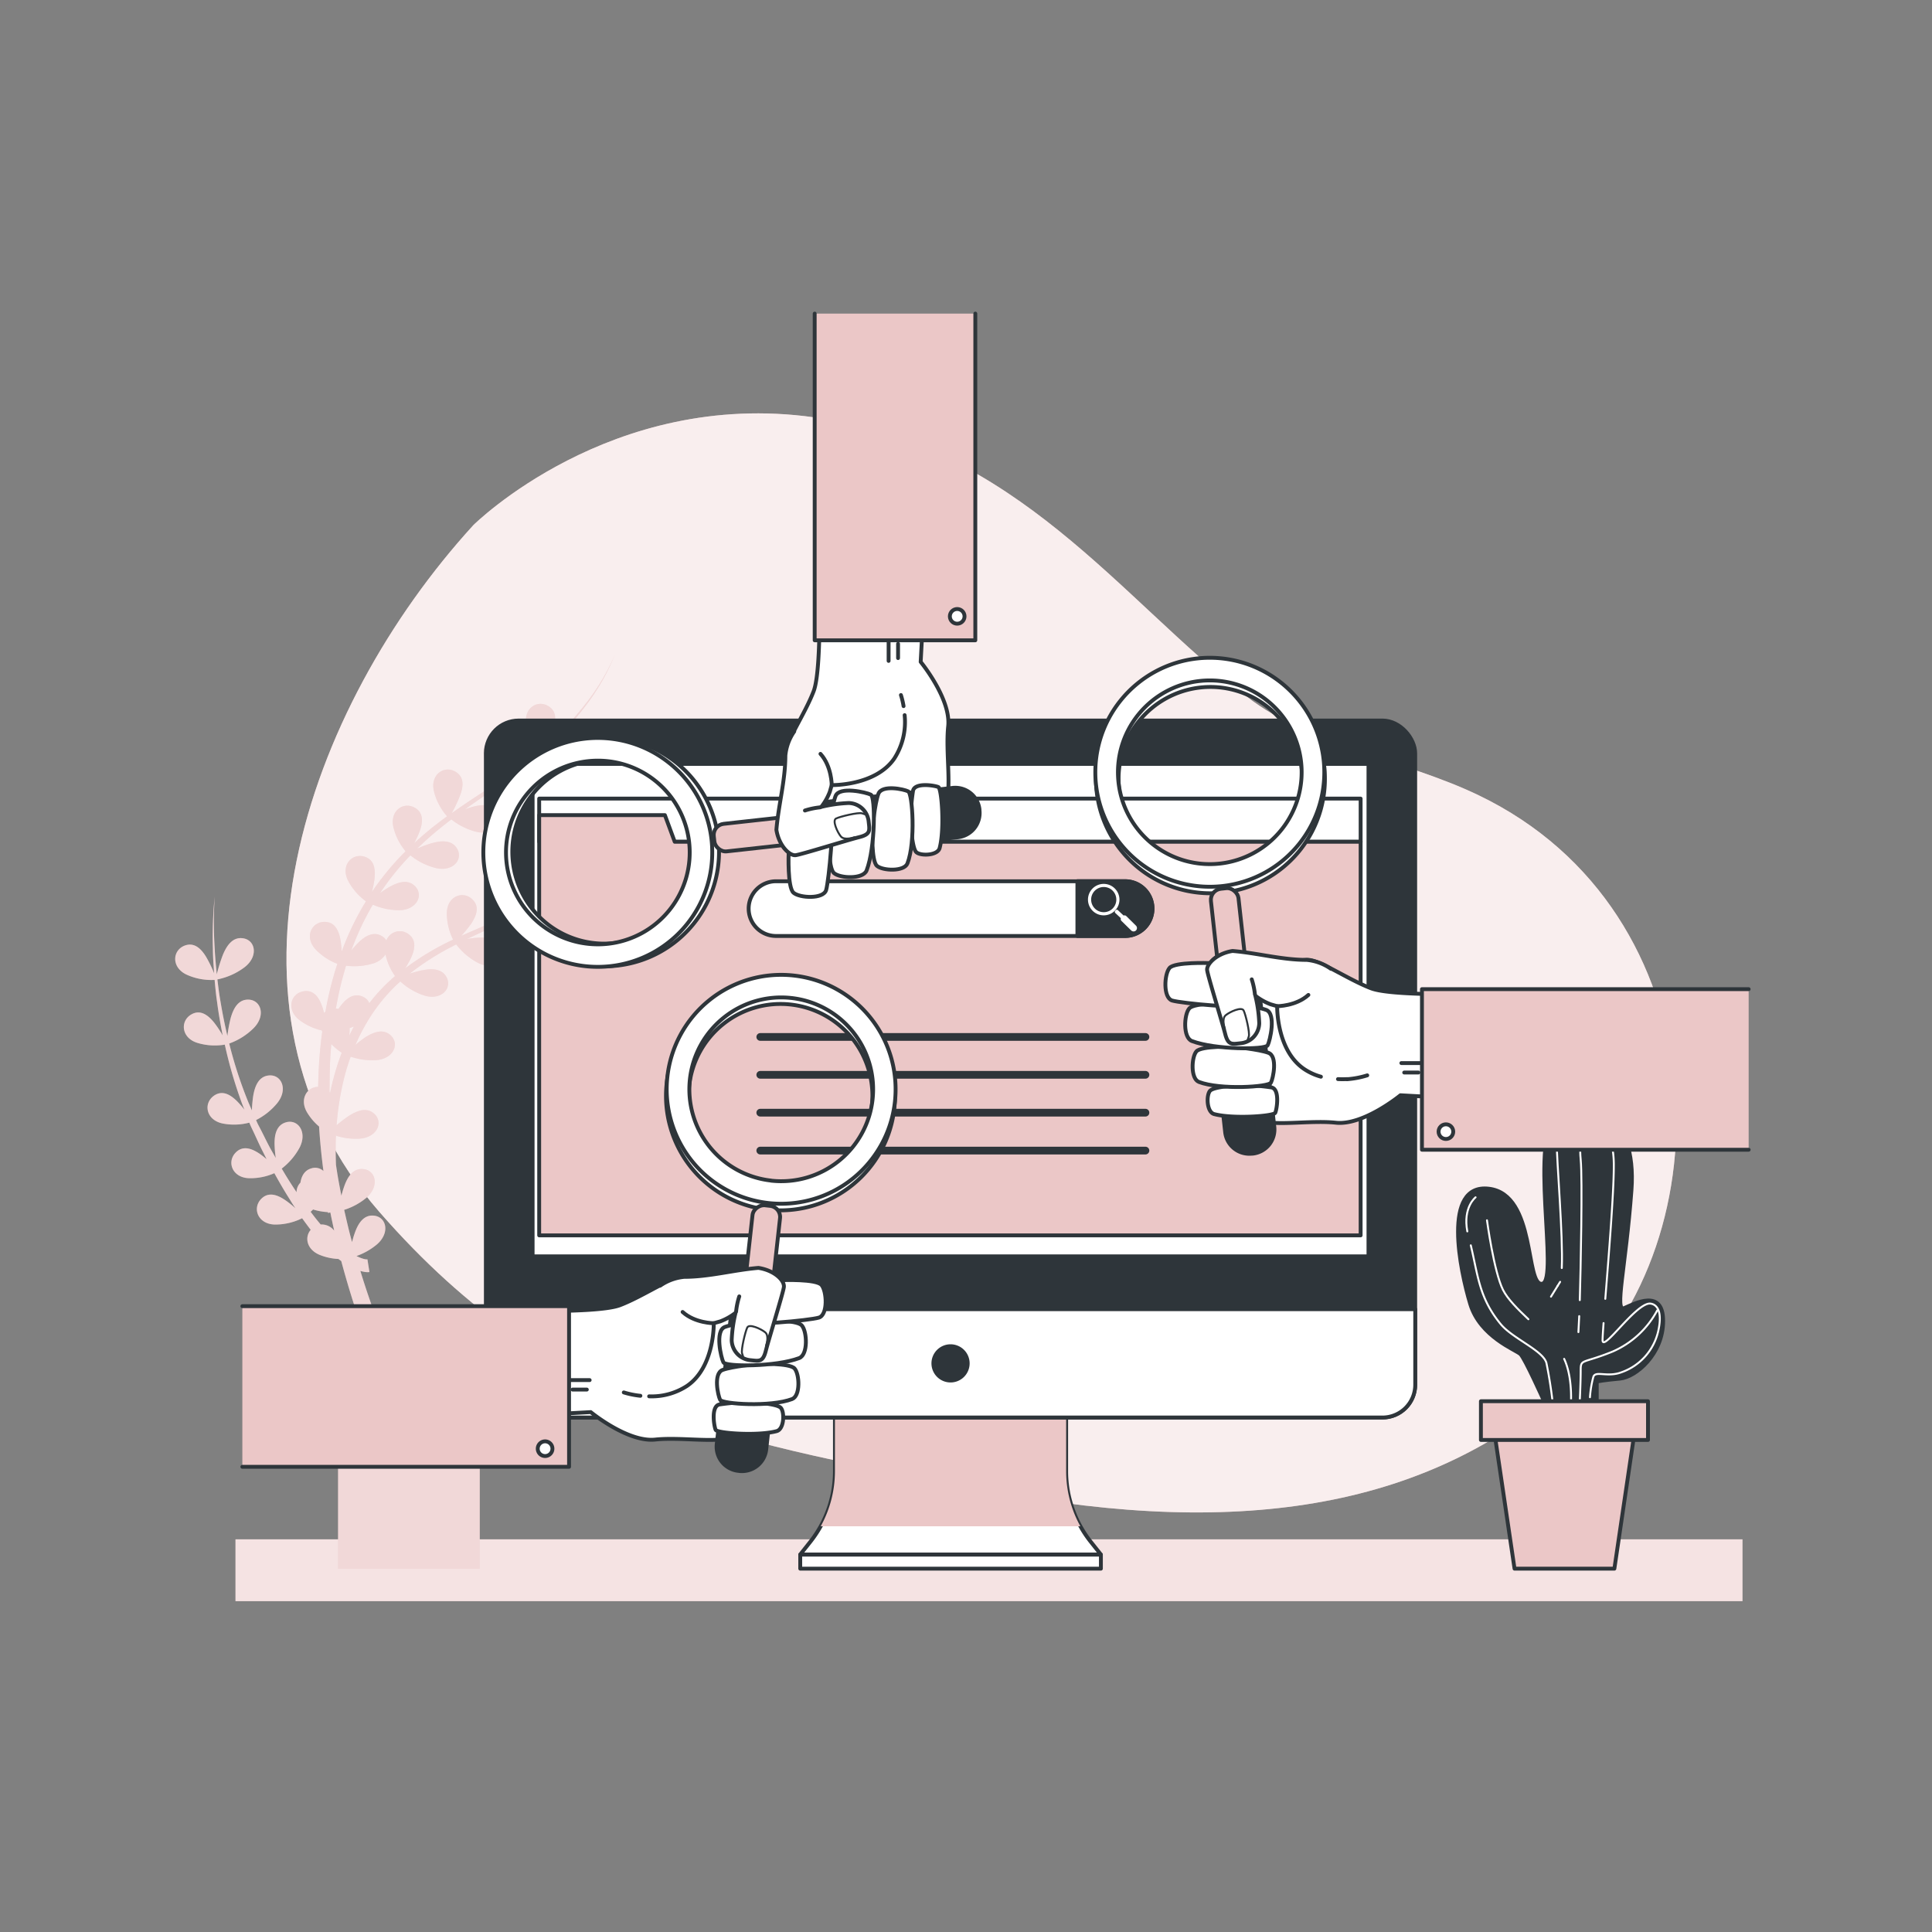 <svg width="500" height="500" xmlns="http://www.w3.org/2000/svg">

 <rect width="100%" height="100%" fill="#808080" stroke="none"/>

 <g>
  <title>Layer 1</title>
  <g id="freepik--background-simple--inject-2">
   <path id="svg_1" fill="#EBC7C7" d="m98.17,313.63c46.24,53 92.93,59.71 158.56,72.27s113.82,3.88 149.33,-28.13c41,-37 39.38,-121.76 -23.36,-151.94c-19.6,-9.45 -42.94,-12.31 -60.11,-25.6c-32.79,-25.36 -59.31,-64.82 -111.95,-72.23s-88.13,27.9 -88.13,27.9c-43.23,47.34 -70.58,124.69 -24.34,177.73z"/>
   <path id="svg_2" opacity="0.7" fill="#fff" d="m98.17,313.63c46.24,53 92.93,59.71 158.56,72.27s113.82,3.88 149.33,-28.13c41,-37 39.38,-121.76 -23.36,-151.94c-19.6,-9.45 -42.94,-12.31 -60.11,-25.6c-32.79,-25.36 -59.31,-64.82 -111.95,-72.23s-88.13,27.9 -88.13,27.9c-43.23,47.34 -70.58,124.69 -24.34,177.73z"/>
  </g>
  <g id="freepik--Shadow--inject-2">
   <rect id="svg_3" fill="#EBC7C7" height="16" width="390" y="398.38" x="60.95"/>
   <rect id="svg_4" opacity="0.5" fill="#fff" height="16" width="390" y="398.38" x="60.95"/>
  </g>
  <g id="freepik--Plants--inject-2">
   <path id="svg_5" fill="#EBC7C7" d="m152.92,226.29a56,56 0 0 0 -5.61,2.17c1,-0.73 2,-1.49 3,-2.26a145.46,145.46 0 0 0 12.69,-11.5a138.06,138.06 0 0 1 -15,12.63a31.86,31.86 0 0 0 1.92,-3.94c1,-2.49 1.18,-5 -1.19,-6.33c-2.93,-1.64 -6.47,0.81 -5.54,5a15.46,15.46 0 0 0 3.23,6.35a95.78,95.78 0 0 1 -10.8,6.47l-0.35,0.18a35.61,35.61 0 0 0 2.09,-4.25c0.94,-2.48 1.18,-5 -1.2,-6.32c-2.93,-1.65 -6.47,0.81 -5.53,5a15.49,15.49 0 0 0 3.16,6.28c-4.49,2.21 -9.13,4.09 -13.75,6.13l-0.67,0.3a30.82,30.82 0 0 0 2.51,-3.07c1.5,-2.2 2.31,-4.58 0.31,-6.43c-2.46,-2.28 -6.49,-0.72 -6.55,3.6a15.45,15.45 0 0 0 1.62,6.87a70.69,70.69 0 0 0 -12.26,7.32l-0.12,0.1a27.44,27.44 0 0 0 1.42,-2.54c1.13,-2.41 1.55,-4.89 -0.73,-6.4a3.72,3.72 0 0 0 -5.58,1.73a3.51,3.51 0 0 0 -1.19,-1.14c-2.29,-1.32 -4.54,0.11 -6.47,2.13c-0.5,0.53 -1,1.1 -1.43,1.66a70.54,70.54 0 0 1 5.59,-11.9a17.11,17.11 0 0 0 6.73,1.43c4.56,0 6.48,-3.8 4.24,-6.16c-1.82,-1.91 -4.38,-1.18 -6.8,0.22a25.56,25.56 0 0 0 -2.31,1.52a69.14,69.14 0 0 1 7.86,-9.78a17.13,17.13 0 0 0 6.5,3.27c4.43,1.09 7.21,-2.12 5.61,-4.95c-1.3,-2.3 -4,-2.21 -6.65,-1.44a30.74,30.74 0 0 0 -3.72,1.38c1.21,-1.18 2.46,-2.31 3.73,-3.43c1.66,-1.42 3.38,-2.79 5.13,-4.13a17.09,17.09 0 0 0 6.39,3.19c4.43,1.09 7.21,-2.12 5.61,-4.95c-1.3,-2.3 -4,-2.21 -6.66,-1.44c-0.62,0.18 -1.25,0.4 -1.86,0.63c2.31,-1.65 4.65,-3.26 7,-4.86l2.17,-1.49a17.18,17.18 0 0 0 6.72,3.46c4.43,1.09 7.22,-2.12 5.62,-4.95c-1.31,-2.3 -4,-2.21 -6.66,-1.44q-1.57,0.48 -3.09,1.11l0,0l1.34,-1c0.82,-0.59 1.64,-1.19 2.44,-1.82c1,-0.75 1.95,-1.58 2.92,-2.38c0.56,-0.44 1.09,-0.91 1.62,-1.39a17.13,17.13 0 0 0 6.76,3.49c4.43,1.09 7.21,-2.12 5.61,-4.95c-1.3,-2.3 -4,-2.21 -6.65,-1.44a37.55,37.55 0 0 0 -4.36,1.65l0,0c1.81,-1.68 3.56,-3.43 5.22,-5.25c0.11,-0.13 0.21,-0.26 0.33,-0.38c0.71,-0.79 1.41,-1.59 2.09,-2.42s1.56,-1.92 2.3,-2.92a57.23,57.23 0 0 0 7.44,-13a57,57 0 0 1 -7.69,12.8a80.47,80.47 0 0 1 -10.27,10.85l-0.41,0.35a38,38 0 0 0 2.26,-4.51c0.95,-2.48 1.18,-5 -1.2,-6.32c-2.92,-1.65 -6.47,0.81 -5.53,5a15.55,15.55 0 0 0 3.51,6.68l-0.88,0.76l-1,0.86c-0.58,0.47 -1.18,0.92 -1.78,1.37c-0.32,0.24 -0.63,0.49 -1,0.73c-0.85,0.63 -1.71,1.24 -2.58,1.84l-1.25,0.85l-1.42,1a34.73,34.73 0 0 0 2.18,-4.41c0.95,-2.49 1.18,-5 -1.19,-6.32c-2.93,-1.65 -6.48,0.81 -5.54,5a15.47,15.47 0 0 0 3.35,6.51l-1,0.68l-3.89,2.55l-0.77,0.5l-2.17,1.45l-0.94,0.63c-1,0.69 -2,1.39 -3,2.11a35.3,35.3 0 0 0 2.1,-4.47c1,-2.48 1.18,-5 -1.19,-6.32c-2.93,-1.65 -6.47,0.81 -5.53,5a15.41,15.41 0 0 0 3.42,6.58c-1.7,1.25 -3.38,2.53 -5,3.87c-1.19,1 -2.36,2 -3.51,3.08a27.54,27.54 0 0 0 1.34,-2.86c0.94,-2.49 1.18,-5 -1.2,-6.32c-2.93,-1.65 -6.47,0.81 -5.53,5a15.49,15.49 0 0 0 3.16,6.28a70.22,70.22 0 0 0 -8.71,10.53a26.71,26.71 0 0 0 0.66,-3.32c0.32,-2.64 -0.06,-5.12 -2.69,-5.84c-3.24,-0.89 -6.08,2.35 -4.15,6.21a15.49,15.49 0 0 0 4.64,5.37a72.78,72.78 0 0 0 -6.28,13a26.84,26.84 0 0 0 -0.28,-2.83c-0.45,-2.63 -1.51,-4.9 -4.24,-4.85c-3.36,0.07 -5.17,4 -2.22,7.14a15.24,15.24 0 0 0 5.62,3.71a91.35,91.35 0 0 0 -2.77,10.67c-0.12,0.57 -0.21,1.14 -0.32,1.71c-0.12,0.11 -0.24,0.22 -0.35,0.34c-0.12,-0.49 -0.26,-1 -0.42,-1.47c-0.84,-2.52 -2.24,-4.61 -4.93,-4.13c-3.3,0.58 -4.49,4.72 -1.09,7.39a15.13,15.13 0 0 0 5.84,2.73c0,0.1 0.08,0.19 0.13,0.29c-0.37,2.71 -0.65,5.44 -0.82,8.18c-0.13,2 -0.2,4.09 -0.24,6.14c-2.86,0 -4.88,3.14 -2.91,6.54a14.42,14.42 0 0 0 3.15,3.72c0.24,3.85 0.62,7.7 1.13,11.52a3.17,3.17 0 0 0 -3.06,-0.71c-1.8,0.49 -2.61,1.94 -2.9,3.72a3.56,3.56 0 0 0 -1,2.47c-1.34,-2 -2.61,-4 -3.84,-6.11a17,17 0 0 0 4.57,-5.33c2.15,-4 -0.28,-7.51 -3.41,-6.66c-2.56,0.7 -3.12,3.3 -3,6.09a27.92,27.92 0 0 0 0.3,3.16l-1.32,-2.32c-1.1,-2 -2,-4 -3.08,-6c-0.26,-0.49 -0.49,-1 -0.7,-1.5a17,17 0 0 0 5.47,-4.37c2.87,-3.54 1.14,-7.43 -2.1,-7.18c-2.64,0.21 -3.69,2.66 -4.13,5.42a34,34 0 0 0 -0.32,3.63l-0.94,-2.17a111.49,111.49 0 0 1 -4.93,-15.14a17,17 0 0 0 6.34,-4c3.21,-3.25 1.88,-7.28 -1.37,-7.36c-2.64,-0.06 -3.93,2.27 -4.65,5a36.54,36.54 0 0 0 -0.79,4.4q-1.05,-4.44 -1.8,-9c-0.34,-1.86 -0.56,-3.75 -0.79,-5.63a17.24,17.24 0 0 0 7.06,-3.17c3.6,-2.8 2.81,-7 -0.41,-7.47c-2.61,-0.41 -4.19,1.74 -5.25,4.33a43.22,43.22 0 0 0 -1.56,5c-0.2,-2.18 -0.43,-4.37 -0.53,-6.56a102.57,102.57 0 0 1 0,-13.58a102.93,102.93 0 0 0 -0.47,13.6c0,2.09 0.18,4.17 0.31,6.26a33.43,33.43 0 0 0 -2,-4.13c-1.36,-2.29 -3.18,-4 -5.7,-3c-3.11,1.28 -3.38,5.58 0.52,7.46a15.48,15.48 0 0 0 7.31,1.39c0.18,1.87 0.34,3.73 0.62,5.58c0.39,3 0.89,5.88 1.48,8.79a29.76,29.76 0 0 0 -2.13,-3.21c-1.65,-2.09 -3.67,-3.57 -6,-2.22c-2.91,1.67 -2.63,6 1.48,7.33a15.5,15.5 0 0 0 7.19,0.48a115.73,115.73 0 0 0 4.49,15.35l0.59,1.5a21.73,21.73 0 0 0 -1.71,-2c-1.85,-1.92 -4,-3.19 -6.23,-1.6c-2.73,2 -2,6.2 2.2,7.14a15.47,15.47 0 0 0 7,-0.2c0.21,0.51 0.42,1 0.67,1.52c1,2.06 1.89,4.17 2.94,6.19l0.87,1.75c-0.52,-0.45 -1.06,-0.88 -1.62,-1.28c-2.18,-1.53 -4.54,-2.37 -6.42,-0.4c-2.32,2.43 -0.82,6.47 3.5,6.6a15.31,15.31 0 0 0 6.54,-1.3c1.24,2.24 2.51,4.45 3.89,6.62c0.51,0.83 1,1.65 1.58,2.47a25.7,25.7 0 0 0 -2.48,-2c-2.18,-1.53 -4.54,-2.37 -6.43,-0.4c-2.31,2.43 -0.81,6.47 3.51,6.6a15.55,15.55 0 0 0 7.12,-1.63q1.08,1.5 2.22,3c-1.61,1.87 -1.08,5 2.19,6.43a14.59,14.59 0 0 0 5,1.11c0.2,0.16 0.4,0.32 0.62,0.47l0.1,0.08q3.1,11.58 7.35,22.82c1.2,3.19 2.49,6.35 3.82,9.49l-12,0l0,47.32l36.67,0l0,-47.36l-19.52,0c-1.67,-3.65 -3.28,-7.34 -4.78,-11.07c-2.45,-6.12 -4.67,-12.34 -6.6,-18.65l0,0a8.52,8.52 0 0 0 1,0.23a4.36,4.36 0 0 0 1.35,0.06l-0.52,-3.29l-0.35,0a6.18,6.18 0 0 1 -0.62,-0.12a9.53,9.53 0 0 1 -1.35,-0.5l-0.52,-0.24a16.93,16.93 0 0 0 5.29,-3c3.47,-3 2.49,-7.1 -0.75,-7.45c-2.62,-0.29 -4.1,1.93 -5,4.56c-0.27,0.75 -0.49,1.53 -0.68,2.29c-0.19,-0.7 -0.38,-1.4 -0.56,-2.1c-0.53,-2.07 -1,-4.16 -1.48,-6.25a16.83,16.83 0 0 0 5.73,-3.11c3.47,-3 2.48,-7.09 -0.75,-7.44c-2.63,-0.29 -4.1,1.93 -5,4.56c-0.27,0.76 -0.5,1.55 -0.7,2.33c-0.3,-1.52 -0.59,-3.05 -0.86,-4.58c-0.19,-1.13 -0.37,-2.27 -0.54,-3.41c-0.06,-1.62 -0.09,-3.24 -0.07,-4.87c0,-0.89 0,-1.78 0.08,-2.67a17.1,17.1 0 0 0 6.07,0.77c4.56,-0.3 6.24,-4.2 3.86,-6.41c-1.94,-1.81 -4.45,-0.91 -6.78,0.63a31.89,31.89 0 0 0 -3,2.31a73.1,73.1 0 0 1 1.73,-11.3a57.69,57.69 0 0 1 1.91,-6.46a17.13,17.13 0 0 0 6.51,0.91c4.56,-0.29 6.24,-4.19 3.86,-6.41c-1.93,-1.8 -4.45,-0.91 -6.78,0.64a26.3,26.3 0 0 0 -2.34,1.81a48.36,48.36 0 0 1 3.06,-6a44.09,44.09 0 0 1 8.54,-10.41a16.91,16.91 0 0 0 6.05,3.59c4.34,1.42 7.35,-1.58 6,-4.52c-1.13,-2.39 -3.79,-2.5 -6.53,-1.93a27.66,27.66 0 0 0 -3.12,0.86l0.07,-0.06a69,69 0 0 1 12,-7.52a17.21,17.21 0 0 0 5.58,4.74c4.06,2.09 7.51,-0.39 6.61,-3.51c-0.73,-2.54 -3.34,-3.07 -6.13,-3a29.72,29.72 0 0 0 -3.27,0.36c4.51,-2.13 9.11,-4.14 13.55,-6.49l0,0l0.1,0a17,17 0 0 0 6.89,3.6c4.43,1.1 7.21,-2.12 5.61,-5c-1.3,-2.3 -4,-2.2 -6.65,-1.44c-0.75,0.22 -1.5,0.49 -2.23,0.77a99.31,99.31 0 0 0 8.61,-5.62l0.23,0.25l0,-0.13a17.36,17.36 0 0 0 6.95,3.65c4.42,1.09 7.21,-2.12 5.61,-5c-1.26,-2.17 -3.92,-2.08 -6.61,-1.31zm-69.92,90.61c-0.91,-1.06 -1.77,-2.17 -2.61,-3.29c0.2,-0.18 0.42,-0.38 0.64,-0.6a15.72,15.72 0 0 0 3.85,0.69l0,0.21l0.61,-0.13c0.32,1.58 0.65,3.15 1,4.72a4.09,4.09 0 0 0 -3.49,-1.6zm3.26,-37.65c-0.31,1.18 -0.57,2.36 -0.82,3.55l-0.15,-0.21q0,-3.66 0.11,-7.3c0.07,-1.7 0.19,-3.39 0.34,-5.09a17.62,17.62 0 0 0 2.7,2.25a65.51,65.51 0 0 0 -2.17,6.8l-0.01,0zm4.1,-11.2c0.06,-0.44 0.11,-0.89 0.13,-1.33l0,-0.67c0.36,-0.11 0.73,-0.24 1.09,-0.39c-0.4,0.79 -0.82,1.59 -1.21,2.39l-0.01,0zm5.21,-8.45a3.19,3.19 0 0 0 -1.83,-1.72c-2.47,-1 -4.47,0.8 -6.06,3.1l-0.08,0.11l-0.16,0a3,3 0 0 0 -0.51,-0.07a0.83,0.83 0 0 1 0.07,-0.41a89.35,89.35 0 0 1 2.56,-10.69a17,17 0 0 0 6.85,-0.53a5.83,5.83 0 0 0 3.36,-2.39a15.44,15.44 0 0 0 2.47,5.61a45.89,45.89 0 0 0 -6.66,7l-0.01,-0.01z"/>
   <path id="svg_6" opacity="0.3" fill="#fff" d="m152.92,226.29a56,56 0 0 0 -5.61,2.17c1,-0.73 2,-1.49 3,-2.26a145.46,145.46 0 0 0 12.69,-11.5a138.06,138.06 0 0 1 -15,12.63a31.86,31.86 0 0 0 1.92,-3.94c1,-2.49 1.18,-5 -1.19,-6.33c-2.93,-1.64 -6.47,0.81 -5.54,5a15.46,15.46 0 0 0 3.23,6.35a95.78,95.78 0 0 1 -10.8,6.47l-0.35,0.18a35.61,35.61 0 0 0 2.09,-4.25c0.94,-2.48 1.18,-5 -1.2,-6.32c-2.93,-1.65 -6.47,0.81 -5.53,5a15.49,15.49 0 0 0 3.16,6.28c-4.49,2.21 -9.13,4.09 -13.75,6.13l-0.67,0.3a30.82,30.82 0 0 0 2.51,-3.07c1.5,-2.2 2.31,-4.58 0.31,-6.43c-2.46,-2.28 -6.49,-0.72 -6.55,3.6a15.45,15.45 0 0 0 1.62,6.87a70.69,70.69 0 0 0 -12.26,7.32l-0.12,0.1a27.44,27.44 0 0 0 1.42,-2.54c1.13,-2.41 1.55,-4.89 -0.73,-6.4a3.72,3.72 0 0 0 -5.58,1.73a3.51,3.51 0 0 0 -1.19,-1.14c-2.29,-1.32 -4.54,0.11 -6.47,2.13c-0.5,0.53 -1,1.1 -1.43,1.66a70.54,70.54 0 0 1 5.59,-11.9a17.11,17.11 0 0 0 6.73,1.43c4.56,0 6.48,-3.8 4.24,-6.16c-1.82,-1.91 -4.38,-1.18 -6.8,0.22a25.56,25.56 0 0 0 -2.31,1.52a69.14,69.14 0 0 1 7.86,-9.78a17.13,17.13 0 0 0 6.5,3.27c4.43,1.09 7.21,-2.12 5.61,-4.95c-1.3,-2.3 -4,-2.21 -6.65,-1.44a30.74,30.74 0 0 0 -3.72,1.38c1.21,-1.18 2.46,-2.31 3.73,-3.43c1.66,-1.42 3.38,-2.79 5.13,-4.13a17.09,17.09 0 0 0 6.39,3.19c4.43,1.09 7.21,-2.12 5.61,-4.95c-1.3,-2.3 -4,-2.21 -6.66,-1.44c-0.62,0.18 -1.25,0.4 -1.86,0.63c2.31,-1.65 4.65,-3.26 7,-4.86l2.17,-1.49a17.18,17.18 0 0 0 6.72,3.46c4.43,1.09 7.22,-2.12 5.62,-4.95c-1.31,-2.3 -4,-2.21 -6.66,-1.44q-1.57,0.48 -3.09,1.11l0,0l1.34,-1c0.82,-0.59 1.64,-1.19 2.44,-1.82c1,-0.75 1.95,-1.58 2.92,-2.38c0.56,-0.44 1.09,-0.91 1.62,-1.39a17.13,17.13 0 0 0 6.76,3.49c4.43,1.09 7.21,-2.12 5.61,-4.95c-1.3,-2.3 -4,-2.21 -6.65,-1.44a37.55,37.55 0 0 0 -4.36,1.65l0,0c1.81,-1.68 3.56,-3.43 5.22,-5.25c0.11,-0.13 0.21,-0.26 0.33,-0.38c0.71,-0.79 1.41,-1.59 2.09,-2.42s1.56,-1.92 2.3,-2.92a57.23,57.23 0 0 0 7.44,-13a57,57 0 0 1 -7.69,12.8a80.47,80.47 0 0 1 -10.27,10.85l-0.41,0.35a38,38 0 0 0 2.26,-4.51c0.95,-2.48 1.18,-5 -1.2,-6.32c-2.92,-1.65 -6.47,0.81 -5.53,5a15.55,15.55 0 0 0 3.51,6.68l-0.88,0.76l-1,0.86c-0.58,0.47 -1.18,0.92 -1.78,1.37c-0.32,0.24 -0.63,0.49 -1,0.73c-0.85,0.63 -1.71,1.24 -2.58,1.84l-1.25,0.85l-1.42,1a34.73,34.73 0 0 0 2.18,-4.41c0.95,-2.49 1.18,-5 -1.19,-6.32c-2.93,-1.65 -6.48,0.81 -5.54,5a15.47,15.47 0 0 0 3.35,6.51l-1,0.68l-3.89,2.55l-0.77,0.5l-2.17,1.45l-0.94,0.63c-1,0.69 -2,1.39 -3,2.11a35.3,35.3 0 0 0 2.1,-4.47c1,-2.48 1.18,-5 -1.19,-6.32c-2.93,-1.65 -6.47,0.81 -5.53,5a15.41,15.41 0 0 0 3.42,6.58c-1.7,1.25 -3.38,2.53 -5,3.87c-1.19,1 -2.36,2 -3.51,3.08a27.54,27.54 0 0 0 1.34,-2.86c0.94,-2.49 1.18,-5 -1.2,-6.32c-2.93,-1.65 -6.47,0.81 -5.53,5a15.49,15.49 0 0 0 3.16,6.28a70.22,70.22 0 0 0 -8.71,10.53a26.71,26.71 0 0 0 0.66,-3.32c0.32,-2.64 -0.06,-5.12 -2.69,-5.84c-3.24,-0.89 -6.08,2.35 -4.15,6.21a15.49,15.49 0 0 0 4.64,5.37a72.78,72.78 0 0 0 -6.28,13a26.84,26.84 0 0 0 -0.28,-2.83c-0.45,-2.63 -1.51,-4.9 -4.24,-4.85c-3.36,0.07 -5.17,4 -2.22,7.14a15.24,15.24 0 0 0 5.62,3.71a91.35,91.35 0 0 0 -2.77,10.67c-0.12,0.57 -0.21,1.14 -0.32,1.71c-0.12,0.11 -0.24,0.22 -0.35,0.34c-0.12,-0.49 -0.26,-1 -0.42,-1.47c-0.84,-2.52 -2.24,-4.61 -4.93,-4.13c-3.3,0.58 -4.49,4.72 -1.09,7.39a15.13,15.13 0 0 0 5.84,2.73c0,0.1 0.08,0.19 0.13,0.29c-0.37,2.71 -0.65,5.44 -0.82,8.18c-0.13,2 -0.2,4.09 -0.24,6.14c-2.86,0 -4.88,3.14 -2.91,6.54a14.42,14.42 0 0 0 3.15,3.72c0.24,3.85 0.62,7.7 1.13,11.52a3.17,3.17 0 0 0 -3.06,-0.71c-1.8,0.49 -2.61,1.94 -2.9,3.72a3.56,3.56 0 0 0 -1,2.47c-1.34,-2 -2.61,-4 -3.84,-6.11a17,17 0 0 0 4.57,-5.33c2.15,-4 -0.28,-7.51 -3.41,-6.66c-2.56,0.7 -3.12,3.3 -3,6.09a27.92,27.92 0 0 0 0.3,3.16l-1.32,-2.32c-1.1,-2 -2,-4 -3.08,-6c-0.26,-0.49 -0.49,-1 -0.7,-1.5a17,17 0 0 0 5.47,-4.37c2.87,-3.54 1.14,-7.43 -2.1,-7.18c-2.64,0.21 -3.69,2.66 -4.13,5.42a34,34 0 0 0 -0.32,3.63l-0.94,-2.17a111.49,111.49 0 0 1 -4.93,-15.14a17,17 0 0 0 6.34,-4c3.21,-3.25 1.88,-7.28 -1.37,-7.36c-2.64,-0.06 -3.93,2.27 -4.65,5a36.54,36.54 0 0 0 -0.79,4.4q-1.05,-4.44 -1.8,-9c-0.34,-1.86 -0.56,-3.75 -0.79,-5.63a17.24,17.24 0 0 0 7.06,-3.17c3.6,-2.8 2.81,-7 -0.41,-7.47c-2.61,-0.41 -4.19,1.74 -5.25,4.33a43.22,43.22 0 0 0 -1.56,5c-0.2,-2.18 -0.43,-4.37 -0.53,-6.56a102.57,102.57 0 0 1 0,-13.58a102.93,102.93 0 0 0 -0.47,13.6c0,2.09 0.18,4.17 0.31,6.26a33.43,33.43 0 0 0 -2,-4.13c-1.36,-2.29 -3.18,-4 -5.7,-3c-3.11,1.28 -3.38,5.58 0.52,7.46a15.48,15.48 0 0 0 7.31,1.39c0.18,1.87 0.34,3.73 0.62,5.58c0.39,3 0.89,5.88 1.48,8.79a29.76,29.76 0 0 0 -2.13,-3.21c-1.65,-2.09 -3.67,-3.57 -6,-2.22c-2.91,1.67 -2.63,6 1.48,7.33a15.5,15.5 0 0 0 7.19,0.48a115.73,115.73 0 0 0 4.49,15.35l0.59,1.5a21.73,21.73 0 0 0 -1.71,-2c-1.85,-1.92 -4,-3.19 -6.23,-1.6c-2.73,2 -2,6.2 2.2,7.14a15.47,15.47 0 0 0 7,-0.2c0.21,0.51 0.42,1 0.67,1.52c1,2.06 1.89,4.17 2.94,6.19l0.87,1.75c-0.52,-0.45 -1.06,-0.88 -1.62,-1.28c-2.18,-1.53 -4.54,-2.37 -6.42,-0.4c-2.32,2.43 -0.82,6.47 3.5,6.6a15.31,15.31 0 0 0 6.54,-1.3c1.24,2.24 2.51,4.45 3.89,6.62c0.51,0.83 1,1.65 1.58,2.47a25.7,25.7 0 0 0 -2.48,-2c-2.18,-1.53 -4.54,-2.37 -6.43,-0.4c-2.31,2.43 -0.81,6.47 3.51,6.6a15.55,15.55 0 0 0 7.12,-1.63q1.08,1.5 2.22,3c-1.61,1.87 -1.08,5 2.19,6.43a14.59,14.59 0 0 0 5,1.11c0.2,0.16 0.4,0.32 0.62,0.47l0.1,0.08q3.1,11.58 7.35,22.82c1.2,3.19 2.49,6.35 3.82,9.49l-12,0l0,47.32l36.67,0l0,-47.36l-19.52,0c-1.67,-3.65 -3.28,-7.34 -4.78,-11.07c-2.45,-6.12 -4.67,-12.34 -6.6,-18.65l0,0a8.52,8.52 0 0 0 1,0.23a4.36,4.36 0 0 0 1.35,0.06l-0.52,-3.29l-0.35,0a6.18,6.18 0 0 1 -0.62,-0.12a9.53,9.53 0 0 1 -1.35,-0.5l-0.52,-0.24a16.93,16.93 0 0 0 5.29,-3c3.47,-3 2.49,-7.1 -0.75,-7.45c-2.62,-0.29 -4.1,1.93 -5,4.56c-0.27,0.75 -0.49,1.53 -0.68,2.29c-0.19,-0.7 -0.38,-1.4 -0.56,-2.1c-0.53,-2.07 -1,-4.16 -1.48,-6.25a16.83,16.83 0 0 0 5.73,-3.11c3.47,-3 2.48,-7.09 -0.75,-7.44c-2.63,-0.29 -4.1,1.93 -5,4.56c-0.27,0.76 -0.5,1.55 -0.7,2.33c-0.3,-1.52 -0.59,-3.05 -0.86,-4.58c-0.19,-1.13 -0.37,-2.27 -0.54,-3.41c-0.06,-1.62 -0.09,-3.24 -0.07,-4.87c0,-0.89 0,-1.78 0.08,-2.67a17.1,17.1 0 0 0 6.07,0.77c4.56,-0.3 6.24,-4.2 3.86,-6.41c-1.94,-1.81 -4.45,-0.91 -6.78,0.63a31.89,31.89 0 0 0 -3,2.31a73.1,73.1 0 0 1 1.73,-11.3a57.69,57.69 0 0 1 1.91,-6.46a17.13,17.13 0 0 0 6.51,0.91c4.56,-0.29 6.24,-4.19 3.86,-6.41c-1.93,-1.8 -4.45,-0.91 -6.78,0.64a26.3,26.3 0 0 0 -2.34,1.81a48.36,48.36 0 0 1 3.06,-6a44.09,44.09 0 0 1 8.54,-10.41a16.91,16.91 0 0 0 6.05,3.59c4.34,1.42 7.35,-1.58 6,-4.52c-1.13,-2.39 -3.79,-2.5 -6.53,-1.93a27.66,27.66 0 0 0 -3.12,0.86l0.07,-0.06a69,69 0 0 1 12,-7.52a17.21,17.21 0 0 0 5.58,4.74c4.06,2.09 7.51,-0.39 6.61,-3.51c-0.73,-2.54 -3.34,-3.07 -6.13,-3a29.72,29.72 0 0 0 -3.27,0.36c4.51,-2.13 9.11,-4.14 13.55,-6.49l0,0l0.1,0a17,17 0 0 0 6.89,3.6c4.43,1.1 7.21,-2.12 5.61,-5c-1.3,-2.3 -4,-2.2 -6.65,-1.44c-0.75,0.22 -1.5,0.49 -2.23,0.77a99.31,99.31 0 0 0 8.61,-5.62l0.23,0.25l0,-0.13a17.36,17.36 0 0 0 6.95,3.65c4.42,1.09 7.21,-2.12 5.61,-5c-1.26,-2.17 -3.92,-2.08 -6.61,-1.31zm-69.92,90.61c-0.91,-1.06 -1.77,-2.17 -2.61,-3.29c0.2,-0.18 0.42,-0.38 0.64,-0.6a15.72,15.72 0 0 0 3.85,0.69l0,0.21l0.61,-0.13c0.32,1.58 0.65,3.15 1,4.72a4.09,4.09 0 0 0 -3.49,-1.6zm3.26,-37.65c-0.31,1.18 -0.57,2.36 -0.82,3.55l-0.15,-0.21q0,-3.66 0.11,-7.3c0.07,-1.7 0.19,-3.39 0.34,-5.09a17.62,17.62 0 0 0 2.7,2.25a65.51,65.51 0 0 0 -2.17,6.8l-0.01,0zm4.1,-11.2c0.06,-0.44 0.11,-0.89 0.13,-1.33l0,-0.67c0.36,-0.11 0.73,-0.24 1.09,-0.39c-0.4,0.79 -0.82,1.59 -1.21,2.39l-0.01,0zm5.21,-8.45a3.19,3.19 0 0 0 -1.83,-1.72c-2.47,-1 -4.47,0.8 -6.06,3.1l-0.08,0.11l-0.16,0a3,3 0 0 0 -0.51,-0.07a0.83,0.83 0 0 1 0.07,-0.41a89.35,89.35 0 0 1 2.56,-10.69a17,17 0 0 0 6.85,-0.53a5.83,5.83 0 0 0 3.36,-2.39a15.44,15.44 0 0 0 2.47,5.61a45.89,45.89 0 0 0 -6.66,7l-0.01,-0.01z"/>
   <path id="svg_7" stroke-linejoin="round" stroke-linecap="round" stroke="#2e353a" fill="#2e353a" d="m399.49,362.37s-4.84,-10.81 -6,-11.92s-10.43,-4.47 -13,-13s-7.45,-31.3 4.85,-29.81s9.31,25.34 13.78,24.59s-3.72,-38.74 4.1,-44s20.49,-0.37 19,19.75s-4.47,31.66 -1.86,30.55s10.06,-5.22 10.06,3.35s-7.08,14.53 -11.18,14.9s-6,0.75 -6,0.75l0,5.58l-13.75,-0.74z"/>
   <path id="svg_8" stroke-width="0.5px" stroke-linejoin="round" stroke-linecap="round" stroke="#fff" fill="none" d="m395.55,341.42c-2.81,-2.66 -5.39,-5.24 -6.58,-7.61c-2.36,-4.73 -4.14,-18 -4.14,-18"/>
   <path id="svg_9" stroke-width="0.5px" stroke-linejoin="round" stroke-linecap="round" stroke="#fff" fill="none" d="m380.64,322.29c1.86,7.75 2.12,13.59 7.74,20.39c3,3.68 10.94,6.8 11.83,10.05a118.05,118.05 0 0 1 1.79,11.83l4.44,0.3s0.9,-7.7 -1.64,-13.19"/>
   <path id="svg_10" stroke-width="0.5px" stroke-linejoin="round" stroke-linecap="round" stroke="#fff" fill="none" d="m381.88,309.86s-3.32,2.55 -2.14,8.83"/>
   <line id="svg_11" stroke-width="0.5px" stroke-linejoin="round" stroke-linecap="round" stroke="#fff" fill="none" y2="335.58" x2="401.39" y1="332.73" x1="403.15"/>
   <line id="svg_12" stroke-width="0.5px" stroke-linejoin="round" stroke-linecap="round" stroke="#fff" fill="none" y2="332.73" x2="403.15" y1="331.74" x1="403.76"/>
   <path id="svg_13" stroke-width="0.5px" stroke-linejoin="round" stroke-linecap="round" stroke="#fff" fill="none" d="m409.67,289.16s-6.8,-0.29 -6.8,6.21c0,5.49 1.68,24.23 1.32,32.8"/>
   <path id="svg_14" stroke-width="0.5px" stroke-linejoin="round" stroke-linecap="round" stroke="#fff" fill="none" d="m415,342.41c-0.16,2.23 -0.26,3.81 -0.26,4.41c0,3.25 8.27,-9.17 12.12,-9.46c0,0 3.84,-0.3 2.36,6.8a14.78,14.78 0 0 1 -10.34,11.23c-3.26,0.89 -5.92,-0.59 -6.51,0.89a27.38,27.38 0 0 0 -0.89,5.32"/>
   <path id="svg_15" stroke-width="0.5px" stroke-linejoin="round" stroke-linecap="round" stroke="#fff" fill="none" d="m416.93,295.33a26.26,26.26 0 0 1 0.72,6.55c0,6.92 -1.32,23.24 -2.2,34.26"/>
   <path id="svg_16" stroke-width="0.5px" stroke-linejoin="round" stroke-linecap="round" stroke="#fff" fill="none" d="m413.51,289.76a5.24,5.24 0 0 1 2.07,2.18"/>
   <line id="svg_17" stroke-width="0.5px" stroke-linejoin="round" stroke-linecap="round" stroke="#fff" fill="none" y2="344.75" x2="408.49" y1="340.61" x1="408.7"/>
   <path id="svg_18" stroke-width="0.5px" stroke-linejoin="round" stroke-linecap="round" stroke="#fff" fill="none" d="m410.26,293.3s-1.77,0.59 -1.18,6.8c0.49,5.13 0,28.42 -0.23,36.37"/>
   <path id="svg_19" stroke-width="0.5px" stroke-linejoin="round" stroke-linecap="round" stroke="#fff" fill="none" d="m428.89,339.13a23.92,23.92 0 0 1 -11.53,10.65c-8,3.25 -8.28,1.77 -8.28,5s-0.3,9.17 -0.3,9.17"/>
   <polygon id="svg_20" stroke-linejoin="round" stroke-linecap="round" stroke="#2e353a" fill="#EBC7C7" points="417.8 405.97 391.96 405.97 386.43 368.54 423.33 368.54 417.8 405.97"/>
   <rect id="svg_21" stroke-linejoin="round" stroke-linecap="round" stroke="#2e353a" fill="#EBC7C7" height="10.02" width="43.24" y="362.64" x="383.26"/>
  </g>
  <g id="freepik--Device--inject-2">
   <path id="svg_22" stroke-linejoin="round" stroke-linecap="round" stroke="#2e353a" fill="#fff" d="m275.92,380.77l0,-20.32l-59.84,0l0,20.32a29.43,29.43 0 0 1 -6.36,18.23l-2.62,3.3l77.8,0l-2.62,-3.3a29.43,29.43 0 0 1 -6.36,-18.23z"/>
   <path id="svg_23" fill="#EBC7C7" d="m212.4,395l67.2,0a29.38,29.38 0 0 1 -3.68,-14.23l0,-20.32l-59.84,0l0,20.32a29.38,29.38 0 0 1 -3.68,14.23z"/>
   <rect id="svg_24" stroke-linejoin="round" stroke-linecap="round" stroke="#2e353a" fill="#2e353a" rx="8.48" height="180.39" width="240.51" y="186.47" x="125.74"/>
   <path id="svg_25" stroke-linejoin="round" stroke-linecap="round" stroke="#2e353a" fill="#fff" d="m125.74,338.82l240.52,0l0,19.55a8.48,8.48 0 0 1 -8.48,8.48l-223.55,0a8.48,8.48 0 0 1 -8.48,-8.48l0,0l0,-19.55l-0.01,0z"/>
   <rect id="svg_26" stroke-linejoin="round" stroke-linecap="round" stroke="#2e353a" fill="#fff" height="127.44" width="216.32" y="197.7" x="137.84"/>
   <path id="svg_27" stroke-linejoin="round" stroke-linecap="round" stroke="#2e353a" fill="#2e353a" d="m250.44,352.84a4.44,4.44 0 1 0 -4.44,4.44a4.44,4.44 0 0 0 4.44,-4.44z"/>
   <rect id="svg_28" stroke-linejoin="round" stroke-linecap="round" stroke="#2e353a" fill="#fff" height="3.63" width="77.81" y="402.34" x="207.1"/>
   <rect id="svg_29" stroke-linejoin="round" stroke-linecap="round" stroke="#2e353a" fill="#fff" height="11.17" width="212.59" y="206.68" x="139.54"/>
   <polygon id="svg_30" stroke-linejoin="round" stroke-linecap="round" stroke="#2e353a" fill="#EBC7C7" points="174.62 217.85 172.07 210.95 139.54 210.95 139.54 217.85 139.54 227 139.54 319.71 352.13 319.71 352.13 217.85 174.62 217.85"/>
   <line id="svg_31" stroke-width="2px" stroke-linejoin="round" stroke-linecap="round" stroke="#2e353a" fill="none" y2="268.36" x2="296.44" y1="268.36" x1="196.76"/>
   <line id="svg_32" stroke-width="2px" stroke-linejoin="round" stroke-linecap="round" stroke="#2e353a" fill="none" y2="278.16" x2="296.44" y1="278.16" x1="196.76"/>
   <line id="svg_33" stroke-width="2px" stroke-linejoin="round" stroke-linecap="round" stroke="#2e353a" fill="none" y2="287.96" x2="296.44" y1="287.96" x1="196.76"/>
   <line id="svg_34" stroke-width="2px" stroke-linejoin="round" stroke-linecap="round" stroke="#2e353a" fill="none" y2="297.77" x2="296.44" y1="297.77" x1="196.76"/>
   <path id="svg_35" stroke-linejoin="round" stroke-linecap="round" stroke="#2e353a" fill="#fff" d="m291.17,242.23l-90.33,0a7.08,7.08 0 0 1 -7.09,-7.07l0,0l0,0a7.08,7.08 0 0 1 7.07,-7.09l90.35,0a7.08,7.08 0 0 1 7.09,7.09l0,0a7.08,7.08 0 0 1 -7.09,7.07z"/>
   <path id="svg_36" stroke-linejoin="round" stroke-linecap="round" stroke="#2e353a" fill="#2e353a" d="m291.17,242.23l-12.34,0l0,-14.18l12.34,0a7.08,7.08 0 0 1 7.09,7.09l0,0a7.08,7.08 0 0 1 -7.09,7.09z"/>
   <path id="svg_37" fill="#fff" d="m288.42,229.85a4.07,4.07 0 1 0 0.19,5.75l0,0a4.05,4.05 0 0 0 -0.18,-5.74l-0.01,-0.01zm-0.4,5.2a3.26,3.26 0 1 1 -0.15,-4.62a3.27,3.27 0 0 1 0.15,4.62l0,0z"/>
   <path id="svg_38" fill="#fff" d="m291.48,237.08a0.65,0.65 0 0 0 -0.69,-0.14l-1.47,-1.38a0.4,0.4 0 0 0 -0.56,0l-0.13,0.14a0.42,0.42 0 0 0 0,0.57l1.45,1.36a0.69,0.69 0 0 0 0.17,0.72l2.5,2.45a0.88,0.88 0 0 0 1.24,0l0,0a0.88,0.88 0 0 0 0,-1.24l-2.51,-2.48z"/>
  </g>
  <g id="freepik--search-engines--inject-2">
   <path id="svg_39" stroke-linejoin="round" stroke-linecap="round" stroke="#2e353a" fill="#fff" d="m317.3,285a5.83,5.83 0 0 0 3.21,3.22c1.13,0.46 2.64,0.36 4.38,1.34c3.93,2.21 13.74,0.24 20.85,1s16.69,-7.11 16.69,-7.11l28.21,1.55l0,-28s-29.44,1.23 -35.82,-1.23s-13.49,-7.6 -16.68,-7.36s-29.44,3.19 -29.44,3.19l8.59,33.4l0.01,0z"/>
   <path id="svg_40" stroke-linejoin="round" stroke-linecap="round" stroke="#2e353a" fill="#fff" d="m310,172.1a29.63,29.63 0 1 0 32.71,26.19l0,0a29.61,29.61 0 0 0 -32.71,-26.19zm5.88,53.08a23.77,23.77 0 1 1 21,-26.25a23.77,23.77 0 0 1 -21,26.25z"/>
   <path id="svg_41" stroke-linejoin="round" stroke-linecap="round" stroke="#2e353a" fill="#fff" d="m309.84,170.41a29.63,29.63 0 1 0 32.71,26.19l0,0a29.64,29.64 0 0 0 -32.71,-26.19zm5.88,53.08a23.77,23.77 0 1 1 21,-26.25a23.77,23.77 0 0 1 -21,26.25z"/>
   <rect id="svg_42" transform="rotate(-6.32 -24.82 36.49)" stroke-linejoin="round" stroke-linecap="round" stroke="#2e353a" fill="#EBC7C7" rx="2.88" height="26.42" width="7.17" y="266.35" x="289.68"/>
   <path id="svg_43" stroke-linejoin="round" stroke-linecap="round" stroke="#2e353a" fill="#2e353a" d="m316.88,247l3,-0.32a4.93,4.93 0 0 1 5.42,4.32l4.49,40.61a6.3,6.3 0 0 1 -5.57,6.95l-0.2,0a6.29,6.29 0 0 1 -6.95,-5.57l-4.49,-40.6a4.92,4.92 0 0 1 4.35,-5.44l-0.05,0.05z"/>
   <path id="svg_44" stroke-linejoin="round" stroke-linecap="round" stroke="#2e353a" fill="#fff" d="m321.24,280.84s-7.11,0.26 -8.11,1.49s-0.82,5.51 1.11,6c4.92,1.29 15.38,0.54 15.79,-0.34s1.25,-6 -0.91,-6.55a52,52 0 0 0 -7.88,-0.6z"/>
   <path id="svg_45" stroke-linejoin="round" stroke-linecap="round" stroke="#2e353a" fill="#fff" d="m319.19,270.92s-8.27,-0.31 -9.56,1.18s-1.54,7.06 0.64,7.9c5.56,2.13 18.07,1.3 18.64,0.2s1.81,-6.81 -0.64,-7.73s-9.08,-1.55 -9.08,-1.55z"/>
   <path id="svg_46" stroke-linejoin="round" stroke-linecap="round" stroke="#2e353a" fill="#fff" d="m318,259.72s-8.84,-0.34 -10.22,1.26s-1.65,7.54 0.68,8.44c6,2.28 19,2.28 19.61,1.1s2.25,-8.16 -0.37,-9.15s-9.7,-1.65 -9.7,-1.65z"/>
   <path id="svg_47" stroke-linejoin="round" stroke-linecap="round" stroke="#2e353a" fill="#fff" d="m312.9,249.24s-8.84,-0.33 -10.22,1.26s-1.71,7.72 0.68,8.44s19,2.28 19.61,1.11s2.25,-8.17 -0.37,-9.16s-9.7,-1.65 -9.7,-1.65z"/>
   <path id="svg_48" stroke-linejoin="round" stroke-linecap="round" stroke="#2e353a" fill="#fff" d="m341.85,278.65a14.91,14.91 0 0 1 -4.45,-2.06c-7.11,-4.91 -6.87,-16.19 -6.87,-16.19l-1.71,-0.49a15.22,15.22 0 0 1 -3.93,-2.21a35.52,35.52 0 0 1 1,7.11a5.31,5.31 0 0 1 -4.89,5.19c-2.21,0.25 -3.19,0.49 -3.93,-2.45s-4.41,-14.72 -4.66,-16.44c-0.22,-1.56 2.4,-4.34 6.57,-5c6.41,0.52 12.73,2.31 19.19,2.31a13,13 0 0 1 6.25,2.3"/>
   <path id="svg_49" stroke-linejoin="round" stroke-linecap="round" stroke="#2e353a" fill="#fff" d="m348.61,279.27a22.83,22.83 0 0 1 -2.34,0"/>
   <path id="svg_50" stroke-linejoin="round" stroke-linecap="round" stroke="#2e353a" fill="#fff" d="m353.84,278.3a22.7,22.7 0 0 1 -5.23,1"/>
   <line id="svg_51" stroke-linejoin="round" stroke-linecap="round" stroke="#2e353a" fill="none" y2="275.12" x2="371.5" y1="275.12" x1="362.67"/>
   <line id="svg_52" stroke-linejoin="round" stroke-linecap="round" stroke="#2e353a" fill="none" y2="277.57" x2="367.09" y1="277.57" x1="363.41"/>
   <path id="svg_53" stroke-linejoin="round" stroke-linecap="round" stroke="#2e353a" fill="none" d="m330.53,260.4s4.88,0 8.08,-2.91"/>
   <path id="svg_54" stroke-linejoin="round" stroke-linecap="round" stroke="#2e353a" fill="none" d="m324.78,257.38a19.4,19.4 0 0 0 -0.83,-3.92"/>
   <path id="svg_55" stroke-width="0.5px" stroke-linejoin="round" stroke-linecap="round" stroke="#2e353a" fill="none" d="m317,266.26s-0.93,-2.58 0.2,-3.51s4.13,-2.27 4.65,-1.24s1.65,5.78 1.34,6.71l-0.31,0.93"/>
   <polyline id="svg_56" stroke-linejoin="round" stroke-linecap="round" stroke="#2e353a" fill="#EBC7C7" points="452.55 297.55 368 297.55 368 255.99 452.55 255.99"/>
   <circle id="svg_57" stroke-linejoin="round" stroke-linecap="round" stroke="#2e353a" fill="#fff" r="1.9" cy="292.87" cx="374.2"/>
   <path id="svg_58" stroke-linejoin="round" stroke-linecap="round" stroke="#2e353a" fill="#fff" d="m239.83,216.41a5.83,5.83 0 0 0 3.22,-3.21c0.46,-1.13 0.35,-2.63 1.34,-4.38c2.2,-3.92 0.24,-13.73 1,-20.85s-7.12,-16.68 -7.12,-16.68l1.53,-28.21l-28,0s1.22,29.44 -1.23,35.81s-7.6,13.5 -7.36,16.69s3.21,29.42 3.21,29.42l33.36,-8.59l0.05,0z"/>
   <path id="svg_59" stroke-linejoin="round" stroke-linecap="round" stroke="#2e353a" fill="#fff" d="m127,223.69a29.63,29.63 0 1 0 26.21,-32.69l-0.07,0a29.63,29.63 0 0 0 -26.14,32.69zm53,-5.89a23.78,23.78 0 1 1 -26.27,-21l0,0a23.79,23.79 0 0 1 26.27,21z"/>
   <path id="svg_60" stroke-linejoin="round" stroke-linecap="round" stroke="#2e353a" fill="#fff" d="m125.27,223.87a29.62,29.62 0 1 0 26.19,-32.71a29.62,29.62 0 0 0 -26.19,32.71zm53.08,-5.87a23.77,23.77 0 1 1 -26.25,-21a23.77,23.77 0 0 1 26.25,21z"/>
   <rect id="svg_61" transform="rotate(-6.32 -22.53 23.1)" stroke-linejoin="round" stroke-linecap="round" stroke="#2e353a" fill="#EBC7C7" rx="2.88" height="7.17" width="26.42" y="235.15" x="162.19"/>
   <path id="svg_62" stroke-linejoin="round" stroke-linecap="round" stroke="#2e353a" fill="#2e353a" d="m201.86,216.84l-0.33,-3a4.93,4.93 0 0 1 4.36,-5.44l40.6,-4.49a6.31,6.31 0 0 1 7,5.57l0,0l0,0.2a6.31,6.31 0 0 1 -5.57,7l0,0l-40.6,4.49a4.94,4.94 0 0 1 -5.46,-4.33z"/>
   <path id="svg_63" stroke-linejoin="round" stroke-linecap="round" stroke="#2e353a" fill="#fff" d="m235.69,212.48s0.27,7.1 1.49,8.1s5.52,0.82 6,-1.11c1.3,-4.91 0.54,-15.38 -0.34,-15.78s-6,-1.26 -6.54,0.91a52,52 0 0 0 -0.61,7.88z"/>
   <path id="svg_64" stroke-linejoin="round" stroke-linecap="round" stroke="#2e353a" fill="#fff" d="m225.78,214.52s-0.32,8.27 1.17,9.56s7.06,1.55 7.9,-0.64c2.14,-5.56 1.3,-18.07 0.2,-18.63s-6.81,-1.81 -7.73,0.64s-1.54,9.07 -1.54,9.07z"/>
   <path id="svg_65" stroke-linejoin="round" stroke-linecap="round" stroke="#2e353a" fill="#fff" d="m214.58,215.73s-0.34,8.84 1.25,10.22s7.55,1.65 8.45,-0.69c2.28,-5.94 2.28,-19 1.1,-19.6s-8.17,-2.25 -9.15,0.37s-1.65,9.7 -1.65,9.7z"/>
   <path id="svg_66" stroke-linejoin="round" stroke-linecap="round" stroke="#2e353a" fill="#fff" d="m204.1,220.82s-0.34,8.84 1.26,10.22s7.72,1.71 8.44,-0.69s2.28,-19 1.1,-19.61s-8.16,-2.24 -9.15,0.38s-1.65,9.7 -1.65,9.7z"/>
   <path id="svg_67" stroke-linejoin="round" stroke-linecap="round" stroke="#2e353a" fill="#fff" d="m234.12,185.08a17.44,17.44 0 0 1 -2.68,11.23c-4.9,7.12 -16.19,6.87 -16.19,6.87l-0.49,1.72a14.87,14.87 0 0 1 -2.21,3.92a35.61,35.61 0 0 1 7.12,-1a5.32,5.32 0 0 1 5.15,4.91c0.25,2.21 0.49,3.19 -2.45,3.92s-14.72,4.42 -16.44,4.67c-1.56,0.22 -4.34,-2.4 -5,-6.57c0.53,-6.41 2.32,-12.74 2.32,-19.19a13,13 0 0 1 2.3,-6.26"/>
   <path id="svg_68" stroke-linejoin="round" stroke-linecap="round" stroke="#2e353a" fill="#fff" d="m233.16,179.88a20.15,20.15 0 0 1 0.68,2.86"/>
   <line id="svg_69" stroke-linejoin="round" stroke-linecap="round" stroke="#2e353a" fill="none" y2="162.21" x2="229.97" y1="171.04" x1="229.97"/>
   <line id="svg_70" stroke-linejoin="round" stroke-linecap="round" stroke="#2e353a" fill="none" y2="166.63" x2="232.42" y1="170.31" x1="232.42"/>
   <path id="svg_71" stroke-linejoin="round" stroke-linecap="round" stroke="#2e353a" fill="none" d="m215.25,203.18s0,-4.88 -2.91,-8.08"/>
   <path id="svg_72" stroke-linejoin="round" stroke-linecap="round" stroke="#2e353a" fill="none" d="m212.24,208.94a19.38,19.38 0 0 0 -3.92,0.82"/>
   <path id="svg_73" stroke-width="0.5px" stroke-linejoin="round" stroke-linecap="round" stroke="#2e353a" fill="none" d="m221.12,216.68s-2.58,0.93 -3.51,-0.21s-2.27,-4.13 -1.24,-4.64s5.78,-1.65 6.71,-1.34l0.93,0.3"/>
   <polyline id="svg_74" stroke-linejoin="round" stroke-linecap="round" stroke="#2e353a" fill="#EBC7C7" points="252.41 81.16 252.41 165.71 210.84 165.71 210.84 81.16"/>
   <circle id="svg_75" stroke-linejoin="round" stroke-linecap="round" stroke="#2e353a" fill="#fff" r="1.9" cy="159.51" cx="247.72"/>
   <path id="svg_76" stroke-linejoin="round" stroke-linecap="round" stroke="#2e353a" fill="#fff" d="m198,367a5.8,5.8 0 0 1 -3.21,3.22c-1.13,0.47 -2.63,0.36 -4.38,1.34c-3.92,2.21 -13.73,0.25 -20.85,1s-16.68,-7.11 -16.68,-7.11l-28.24,1.55l0,-28s29.44,1.23 35.82,-1.22s13.49,-7.61 16.68,-7.36s29.44,3.19 29.44,3.19l-8.58,33.39z"/>
   <path id="svg_77" stroke-linejoin="round" stroke-linecap="round" stroke="#2e353a" fill="#fff" d="m205.25,254.16a29.63,29.63 0 1 1 -32.71,26.19l0,0a29.62,29.62 0 0 1 32.7,-26.18l0.01,-0.01zm-5.88,53.08a23.78,23.78 0 1 0 -21,-26.27l0,0a23.79,23.79 0 0 0 21,26.27z"/>
   <path id="svg_78" stroke-linejoin="round" stroke-linecap="round" stroke="#2e353a" fill="#fff" d="m205.43,252.47a29.62,29.62 0 1 1 -32.71,26.18a29.62,29.62 0 0 1 32.71,-26.18zm-5.88,53.08a23.78,23.78 0 1 0 -21,-26.27l0,0a23.78,23.78 0 0 0 21,26.25l0,0.02z"/>
   <rect id="svg_79" transform="rotate(-83.68 -147.68 485.31)" stroke-linejoin="round" stroke-linecap="round" stroke="#2e353a" fill="#EBC7C7" rx="2.88" height="7.17" width="26.42" y="806.85" x="36.28"/>
   <path id="svg_80" stroke-linejoin="round" stroke-linecap="round" stroke="#2e353a" fill="#2e353a" d="m191.27,380.66l-0.2,0a6.3,6.3 0 0 1 -5.57,-7l4.49,-40.6a4.92,4.92 0 0 1 5.44,-4.36l3,0.33a4.93,4.93 0 0 1 4.36,5.44l-4.49,40.65a6.32,6.32 0 0 1 -7,5.57l-0.03,-0.03z"/>
   <path id="svg_81" stroke-linejoin="round" stroke-linecap="round" stroke="#2e353a" fill="#fff" d="m194,362.89s7.1,0.27 8.1,1.49s0.82,5.51 -1.11,6c-4.91,1.3 -15.38,0.54 -15.78,-0.34s-1.26,-6 0.91,-6.55a52,52 0 0 1 7.88,-0.6z"/>
   <path id="svg_82" stroke-linejoin="round" stroke-linecap="round" stroke="#2e353a" fill="#fff" d="m196.08,353s8.27,-0.32 9.56,1.17s1.55,7.06 -0.64,7.9c-5.56,2.13 -18.07,1.3 -18.63,0.2s-1.81,-6.81 0.64,-7.73s9.07,-1.54 9.07,-1.54z"/>
   <path id="svg_83" stroke-linejoin="round" stroke-linecap="round" stroke="#2e353a" fill="#fff" d="m197.29,341.77s8.84,-0.33 10.22,1.26s1.65,7.55 -0.68,8.44c-6,2.29 -19,2.28 -19.61,1.11s-2.25,-8.17 0.37,-9.16s9.7,-1.65 9.7,-1.65z"/>
   <path id="svg_84" stroke-linejoin="round" stroke-linecap="round" stroke="#2e353a" fill="#fff" d="m202.38,331.3s8.84,-0.34 10.22,1.25s1.71,7.73 -0.69,8.45s-19,2.27 -19.61,1.1s-2.24,-8.17 0.38,-9.15s9.7,-1.65 9.7,-1.65z"/>
   <path id="svg_85" stroke-linejoin="round" stroke-linecap="round" stroke="#2e353a" fill="#fff" d="m168,361.37a16.77,16.77 0 0 0 9.85,-2.73c7.12,-4.91 6.87,-16.19 6.87,-16.19l1.72,-0.49a14.87,14.87 0 0 0 3.92,-2.21a35.52,35.52 0 0 0 -1,7.11a5.33,5.33 0 0 0 4.91,5.16c2.21,0.24 3.19,0.49 3.93,-2.46s4.41,-14.72 4.66,-16.43s-2.4,-4.35 -6.57,-5c-6.41,0.53 -12.74,2.32 -19.19,2.32a13.08,13.08 0 0 0 -6.26,2.29"/>
   <path id="svg_86" stroke-linejoin="round" stroke-linecap="round" stroke="#2e353a" fill="#fff" d="m161.44,360.36a22.36,22.36 0 0 0 4.29,0.87"/>
   <line id="svg_87" stroke-linejoin="round" stroke-linecap="round" stroke="#2e353a" fill="none" y2="357.17" x2="143.77" y1="357.17" x1="152.6"/>
   <line id="svg_88" stroke-linejoin="round" stroke-linecap="round" stroke="#2e353a" fill="none" y2="359.62" x2="148.19" y1="359.62" x1="151.87"/>
   <path id="svg_89" stroke-linejoin="round" stroke-linecap="round" stroke="#2e353a" fill="none" d="m184.74,342.45s-4.88,0 -8.08,-2.91"/>
   <path id="svg_90" stroke-linejoin="round" stroke-linecap="round" stroke="#2e353a" fill="none" d="m190.5,339.43a19.38,19.38 0 0 1 0.82,-3.92"/>
   <path id="svg_91" stroke-width="0.5px" stroke-linejoin="round" stroke-linecap="round" stroke="#2e353a" fill="none" d="m198.24,348.31s0.93,-2.58 -0.21,-3.51s-4.13,-2.27 -4.64,-1.24s-1.65,5.79 -1.34,6.71l0.31,0.93"/>
   <polyline id="svg_92" stroke-linejoin="round" stroke-linecap="round" stroke="#2e353a" fill="#EBC7C7" points="62.72 379.61 147.27 379.61 147.27 338.04 62.72 338.04"/>
   <path id="svg_93" stroke-linejoin="round" stroke-linecap="round" stroke="#2e353a" fill="#fff" d="m139.17,374.92a1.9,1.9 0 1 0 1.9,-1.9l0,0a1.9,1.9 0 0 0 -1.9,1.9z"/>
  </g>
 </g>
</svg>